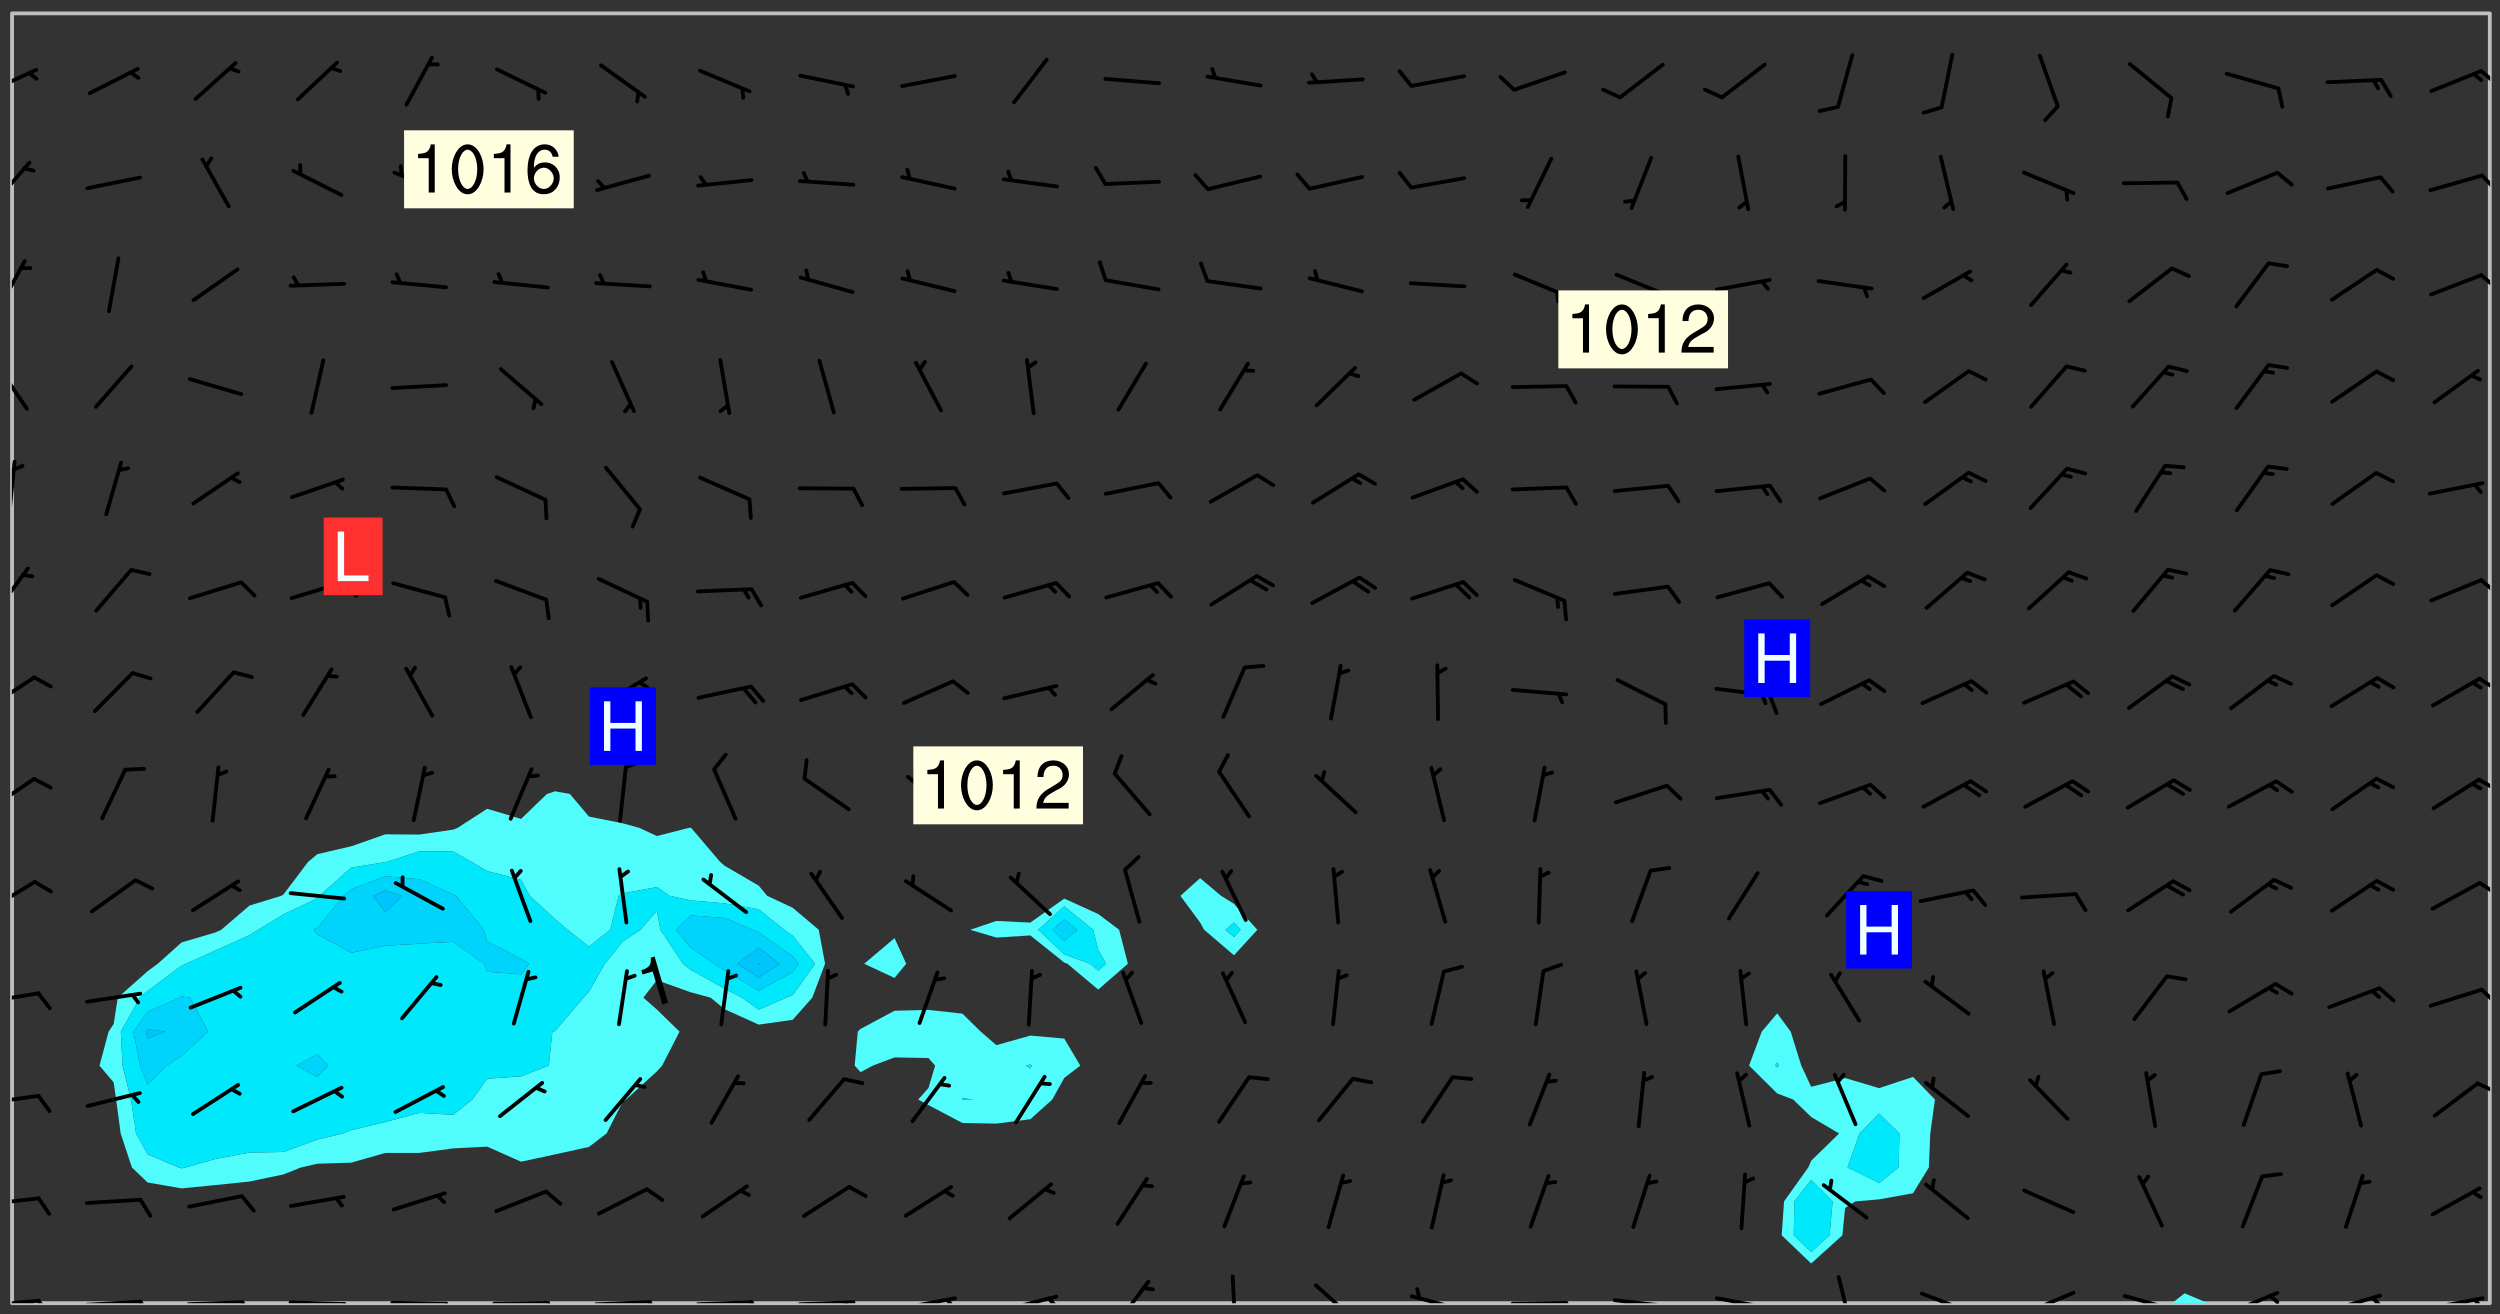 <svg xmlns="http://www.w3.org/2000/svg" role="img" xmlns:xlink="http://www.w3.org/1999/xlink" viewBox="142.45 309.95 326.84 171.84"><rect x="142.45" y="309.95" width="326.84" height="171.84" fill="#333333" stroke="none"/><defs><clipPath id="a"><path d="M144 311.672h1v168.656h-1zm0 0"/></clipPath><clipPath id="b"><path d="M144 311.672h324v168.656H144zm0 0"/></clipPath><clipPath id="c"><path d="M426 479h6v1.328h-6zm0 0"/></clipPath><clipPath id="d"><path d="M467 311.672h1v168.656h-1zm0 0"/></clipPath><clipPath id="e"><path d="M144 479h4v1.328h-4zm0 0"/></clipPath><clipPath id="f"><path d="M147 479h3v1.328h-3zm0 0"/></clipPath><clipPath id="g"><path d="M153 479h9v1.328h-9zm0 0"/></clipPath><clipPath id="h"><path d="M160 479h3v1.328h-3zm0 0"/></clipPath><clipPath id="i"><path d="M166 479h9v1.328h-9zm0 0"/></clipPath><clipPath id="j"><path d="M173 479h3v1.328h-3zm0 0"/></clipPath><clipPath id="k"><path d="M180 479h8v1.328h-8zm0 0"/></clipPath><clipPath id="l"><path d="M187 480h2v.328h-2zm0 0"/></clipPath><clipPath id="m"><path d="M193 480h9v.328h-9zm0 0"/></clipPath><clipPath id="n"><path d="M200 480h3v.328h-3zm0 0"/></clipPath><clipPath id="o"><path d="M206 480h9v.328h-9zm0 0"/></clipPath><clipPath id="p"><path d="M213 480h3v.328h-3zm0 0"/></clipPath><clipPath id="q"><path d="M220 479h8v1.328h-8zm0 0"/></clipPath><clipPath id="r"><path d="M227 479h2v1.328h-2zm0 0"/></clipPath><clipPath id="s"><path d="M233 479h8v1.328h-8zm0 0"/></clipPath><clipPath id="t"><path d="M240 479h3v1.328h-3zm0 0"/></clipPath><clipPath id="u"><path d="M246 479h9v1.328h-9zm0 0"/></clipPath><clipPath id="v"><path d="M252 479h2v1.328h-2zm0 0"/></clipPath><clipPath id="w"><path d="M260 479h8v1.328h-8zm0 0"/></clipPath><clipPath id="x"><path d="M266 479h2v1.328h-2zm0 0"/></clipPath><clipPath id="y"><path d="M273 479h8v1.328h-8zm0 0"/></clipPath><clipPath id="z"><path d="M279 479h2v1.328h-2zm0 0"/></clipPath><clipPath id="A"><path d="M288 477h5v3.328h-5zm0 0"/></clipPath><clipPath id="B"><path d="M303 476h2v4.328h-2zm0 0"/></clipPath><clipPath id="C"><path d="M314 477h6v3.328h-6zm0 0"/></clipPath><clipPath id="D"><path d="M326 479h9v1.328h-9zm0 0"/></clipPath><clipPath id="E"><path d="M339 480h9v.328h-9zm0 0"/></clipPath><clipPath id="F"><path d="M353 479h8v1.328h-8zm0 0"/></clipPath><clipPath id="G"><path d="M366 479h9v1.328h-9zm0 0"/></clipPath><clipPath id="H"><path d="M382 476h3v4.328h-3zm0 0"/></clipPath><clipPath id="I"><path d="M393 478h8v2.328h-8zm0 0"/></clipPath><clipPath id="J"><path d="M406 478h8v2.328h-8zm0 0"/></clipPath><clipPath id="K"><path d="M419 479h9v1.328h-9zm0 0"/></clipPath><clipPath id="L"><path d="M433 478h8v2.328h-8zm0 0"/></clipPath><clipPath id="M"><path d="M438 479h3v1.328h-3zm0 0"/></clipPath><clipPath id="N"><path d="M446 479h8v1.328h-8zm0 0"/></clipPath><clipPath id="O"><path d="M452 479h2v1.328h-2zm0 0"/></clipPath><clipPath id="P"><path d="M459 479h9v1.328h-9zm0 0"/></clipPath><clipPath id="Q"><path d="M465 479h3v1.328h-3zm0 0"/></clipPath><clipPath id="R"><path d="M144 466h4v2h-4zm0 0"/></clipPath><clipPath id="S"><path d="M144 452h4v3h-4zm0 0"/></clipPath><clipPath id="T"><path d="M466 451h2v2h-2zm0 0"/></clipPath><clipPath id="U"><path d="M144 439h4v3h-4zm0 0"/></clipPath><clipPath id="V"><path d="M466 439h2v3h-2zm0 0"/></clipPath><clipPath id="W"><path d="M144 424h4v6h-4zm0 0"/></clipPath><clipPath id="X"><path d="M466 425h2v2h-2zm0 0"/></clipPath><clipPath id="Y"><path d="M144 411h4v5h-4zm0 0"/></clipPath><clipPath id="Z"><path d="M466 411h2v3h-2zm0 0"/></clipPath><clipPath id="aa"><path d="M144 398h4v5h-4zm0 0"/></clipPath><clipPath id="ab"><path d="M466 398h2v3h-2zm0 0"/></clipPath><clipPath id="ac"><path d="M144 384h3v7h-3zm0 0"/></clipPath><clipPath id="ad"><path d="M466 385h2v3h-2zm0 0"/></clipPath><clipPath id="ae"><path d="M144 370h1v8h-1zm0 0"/></clipPath><clipPath id="af"><path d="M144 357h3v7h-3zm0 0"/></clipPath><clipPath id="ag"><path d="M144 343h2v8h-2zm0 0"/></clipPath><clipPath id="ah"><path d="M466 345h2v3h-2zm0 0"/></clipPath><clipPath id="ai"><path d="M144 330h3v7h-3zm0 0"/></clipPath><clipPath id="aj"><path d="M466 332h2v3h-2zm0 0"/></clipPath><clipPath id="ak"><path d="M144 318h4v5h-4zm0 0"/></clipPath><clipPath id="al"><path d="M466 318h2v4h-2zm0 0"/></clipPath><g id="am" clip-path="url(#clip1)"><path fill="#fff" fill-opacity="0" fill-rule="evenodd" d="M0 0h1000v1000H0zm0 0"/><path fill="#d3d3d3" fill-opacity="0" fill-rule="evenodd" d="M162.152 355.867l-.234.293.059.234.117.172.176.234.293.348.113.059.117-.172.059-.234.176-.176.465-.176h.699l.234.293.289.816.059.176.176.23.352.234.699.699.172.176.234.348.234.41.289.582.41.465.23.234.234.176.117.23.176.293.172 1.164v.234l.059.289.059.117.117.117.348.41.117.172.176.176.176.234.117.172.172.352.059.234.234.406.234-.059-.176.176-.059.93h-.582l-.234-.113-.348.113-.117.117-.059.293-.059.176-.117.172-.465.293-.059.234-.059.113v.645l.059.172v.41l.059.059v.406l.059.406.117.176.059.059.23.641-.059.293v.699l-.059.582v.234l-.059.23-.055.352v1.922l.055.117h.426l-.367.117-.023.352.891 1.168 1.742.539 1.34.359v.539l.09.809.535.715 1.52.27.891-.086.09 1.164.535.18 1.16-.18 2.055-.984 1.16-.363 1.879-.176 1.695-.18-.18.719-1.516.086-1.25.09-.805.27-1.074.809.27.719.535.898-.18.625-.266.809.266 1.078.625.898.805.18 1.25-.18-.266.723.098.504.055.293v.172l.059.293v.406l.176.117.352.117h.406l.293-.176.113-.117.059-.117.117-.23.059-.176.352-.465.23-.176.176-.059.176.059.059.176.117.988.055.469.059.172.117.234.176.059.816.059h.289l.117.234.059.406.059.352v1.105l.117.293.117.348.289.699.176.352.582.754.352.176.172.059.469.234.641.465.348.234.293.176.293.055.23.062.816.348.293.176.113.172.352.352.117.176.523.641v.289l.059.352v.348l.059.352.059.289.117.059.172.059h.176l.582.234.176.117.176.289.176.234.113.234.293.23.117.117v.41l.059.055.289.234.234.117.059.117.117.172.059.117.23.234.059.176.234.059.117.059-.117.113-.059.117v.117l-.117.293-.117.289v.582l.176.117.117.059.059.117.117.117.113.059.176.348.059.352.059.406v.176l-.059.176-.117.699v.172l.117.176.293.293h.406l.176.117.117.172.117.293v.234h-.527l-.23-.234h-.234l-.176.059-.059.699.059.348.117.176.176.41.117.23.289.469.176.055h.523l.234.059.758.641.059.293v.234l.059.059.23.348v.352l-.117.172v.293l.293.289.293.176.172.059.293.176.293.117.582.406.289.234.293.176.219.16.016.012.23.176.641.523.176.234.117.176.176.176.113.172v.641l.117.176.469.117.582.117.234.059.23.113.293.117.113.059.586.352.289.172.176.062.176.055.176.059.699.352.289.176.234.055.289.176.234.117.641.406.293.117.172.059.234.059.41.059.23.059.234.117.059.172-.41.176.469.059.059.293.113.234.176.055.234.059.176.059.406.117.641.234.117.172.059.234v.176l-.059.117-.059.406.234.234.117.059.348.117.641.23.176.117.289.117.176.176.234.465.582 1.105.176.176.348.176.176.117.352.117 1.047.523.234.059.465.113.293.059.465.176.758.582.234.234.348.465.176.176.289.234.816.699.293.176.289.289.293.176.293.289.695.641.176.176.293.234.289.234.469.289.641.582.348.234.234.293.348.348.352.465.934.992.348.406.117.176.234.059.113.117.645.176.23.113.234.059.293.176.23.117.934.699.406.406.234.176.406.176.234.117.816.348.348.234.234.117.293.289.23.117.758.352.352.172.23.059.293.117.234.059.871.176h.816l.469.23.172.059.875.699.465.117.293.059.176.059.23.059.469.059.348.059.352.059.406.059h.293l.172.059v.23l.176.176h.293l.348.059.352.059.699.117h.641l.465-.234.293-.176.172-.117.41-.172.289-.176.934-.465.469-.293.523-.293.465-.172.465-.176 1.051-.465.289-.117.41-.117.289-.117.527-.176 1.516-.699.582-.348.289-.059.293-.059.348-.117.875-.23.352-.117h.113l.234-.059.875-.234.234-.059h.812l.352-.059.816-.117.172-.059.352-.055.293-.059.23-.059.816-.176.176-.059h.348l.234-.059.465-.117.758-.172.234-.059h.348l.41-.117.289-.059 1.285-.059h.289l.41-.059.23-.059h.176l.875-.117h.406l.41-.117h.348l.352-.113.871-.059h1.75l1.047.289.41.117.289.117.352.117.289.117 1.051.172.289.059h.293l.293.059.172.059.41.059.172.059.117.059h.117l.117.059.352.059h.113l.41.066 1.922.395 1.926.395 1.52.449 1.695.719 2.145.805 1.605-.719 1.43-.805 1.16-1.078 1.25-.449 3.035-.719 1.875-.359 2.145-1.348 2.234-1.254 2.5-1.258 1.695-.449 1.785-.18 1.16-.27.625.539 1.34-.27.715-.988.984-1.344.445-.18.805-.359 1.875-.539 1.785-.449 1.25-.27 1.16-.09 1.699-.09 1.961-.27 1.25-.09h.539l.625-.09h.891l2.145-.18 2.41-.18 2.59-.09 1.695.18 1.609.09 1.43.359 1.16.719 1.875.988 1.16 1.527.266.715.629.09.355.898.535.539.535 1.527 1.074.359h.535l-.805.535.09 1.707.715 2.695.891.805.895.988.715 1.258 1.785.539 1.52-.18.355 1.344 1.609-.805.98-.539.27.27.316-.215.219-.145.801.449.449-.359h.355l.535-.27.539-.719.535-.27.625-.988 1.16.449.84.371 1.395.617 1.695-.18h1.605l1.785.09.18-1.707.535-1.344.805.27.492.848.402.406-.09.539v.359l.715.449.711-.27h1.43l.359.988.445 1.258.715 1.344 1.25.629 1.695.629.715-.18.18-.539.98-.09.449.359.086 1.258-.266.629-.535.18v.539l.715.984.266.539.984.988.801 1.078-.266.359-.09.898-.625 2.332-.355 2.066-.09 1.793-.18.719-.09.539v1.438l-.98 1.883-.359 1.707-.535.898-.805 1.168-.266.539 2.055 1.254.086.359-.355.539-.09-.18v.809l.09 1.438-.445.715-1.074.094-.266.715.535.898.805.719 1.16.809 1.34.27.445.359-.355.449-1.789-.09-1.25-.449-.715-.719-.625-.09-.176 3.59-.188 1.309h89.359V311.703h-55.27v49.082l.762.125 3.289.543 2.023 2.836v2.754l2.352.332 2.348.332h4.051l-1.379 4.16-2.023.707-2.023.703-.543.344-2.594 1.617-.188.117-2.023-2.078-.73-2.742-2.672-2.078-1.375-3.5-.066-.082-1.957-2.672 2.75-1.418v-49.082H294.422v91.414l.117.031.133.012.074.074.105.047.09.059.086.059.09.059.297.297.059.09.031.117.027.117.016.137-.031.117-.059.09-.059.086-.043.105-.047.102-.027.121v.145l.176.27.148.148.074.086.074.074.043.105.062.09.059.086.043.105.059.09.047.102.043.105.059.086.117.18.074.074.062.086.059.09.043.105.059.09.059.086.062.09.059.09.043.102.117.18.074.074.059.086.074.074.09.059.105.047h.148l.133-.016.133.016.102-.047.074-.074.047-.102-.016-.133v-.148l-.047-.105-.027-.117-.047-.102-.027-.121-.043-.102-.062-.09-.043-.102-.043-.105-.031-.117-.016-.133-.012-.137.086-.059.059-.086.121-.031.043.105.016.133v.117l.059.102.059.09.09.059.148.148.059.09.043.105-.012.102.086.059.105.047.086.059.09.059.074.074-.117.027-.105.047-.086.059-.074.074-.059.09-.062.086-.027.121-.047.102-.043.105-.031.117-.012.133-.016.133v.148l.027.117.047.105.043.102.059.09.074.074.09.059.074.074.09.059.059.09.043.105.047.102.117.031.133.016h.148l.117-.031.105.043.043.105.047.102.027.121L299.5 410l.027.117.031.121.027.117.105.043.102.047.133-.016.148.148.062.086.074.074.07.074.09.062.105.043.102.043.117.031.137.016.117-.031.074-.074.027-.117-.012-.133-.031-.121-.027-.117.043-.105h.117l.09.062.117.027h.148l.133.016h.148l.133.016.133-.016h.148l.133-.016.133-.012.137.012.117-.027.133-.016.191-.059-.059.176-.016.133-.027.121-.016.133-.059.086-.133.016-.105.047-.105.043-.117.031-.117.027-.266.031h-.148l-.133.016-.074.074.059.086.148.148.117.18.074.07.09.062.09.059.086.059.09.059.102.043.105.062.105.043.086.059.105.047.102.043.18.117.059.09-.043.102-.047.105.016.133.223.223.059.09.043.102.031.121.043.102.016.133.031.117.012.137.031.117.148.148.102.043.105.043.117.031.133.016.137.016h.117l.117-.031.09-.059.043-.105.047-.102.043-.105.031-.117.012-.133v-.148l-.012-.133-.016-.133-.031-.117-.043-.105-.047-.105-.043-.102-.043-.105-.016-.133.016-.133.027-.117.031-.117.027-.121.047-.102.09-.059.086-.062.074-.074.09-.059.223-.223.059-.086.074-.074.117-.18.059-.086v-.148l-.074-.074-.102-.047-.105-.043-.102-.043-.059-.09-.047-.105-.027-.117.09-.059.117-.031.102-.043.18-.117.148-.148.012-.133-.012-.105-.09-.059-.133.016h-.148l-.133.016-.133-.016-.121-.031-.086-.059-.074-.074-.059-.09-.062-.086-.117-.18-.059-.086.031-.121.086-.059.121-.031.059-.086v-.121l-.031-.117-.059-.09-.059-.086-.047-.105-.027-.117-.016-.133.059-.09.074-.074.09-.059.117-.18.074-.074.059-.086.148-.148.121-.031.133-.016.133.016.074.074.043.105.016.133-.031.117-.117.031-.133.012-.148.148-.043.105-.047.102-.027.121-.031.117v.148l.031.117.043.105.059.09.074.07.074.074.117.031.121.027.117-.027.133-.016h.117l.09.059.074.074.047.105.059.086.102.047.133.016.105.043.086.059-.012.105-.074.074-.18.117-.059.09-.09.059-.07.074-.074.074-.062.09-.027.117-.016.133.016.133-.016.133v.148l.016.133.027.117.031.121.074.074.09.059.086.059.09.059.117.031v.086l-.102.047-.09.059-.266.031-.117.027h-.148l-.105.043-.102.047-.059.09-.062.234-.012.133-.031.121-.016.133v.293l-.012.133.012.137.016.133.133.016.133.012.121.031.086.059.074.074.047.105.043.102.016.133v.445l-.016.133v.445l.031.266.027.117.016.133.031.117.086.211.031.266v.148l-.031.117-.027.117-.031.121-.027.117-.031.117-.031.121-.012.133-.016.133.09.059.117-.031.102.016.047.105-.031.266v.441l-.043.105-.047.105-.043.102-.043.105-.059.086-.031.121-.043.117-.031.117-.016.133.016.133.059.09.105.047.086.059.059.086-.012.137-.031.117-.043.102v.445l-.016.133v.148l-.031.117-.043.105-.027.117-.047.105-.043.102-.031.121-.027.117-.031.133-.031.117-.027.117-.043.105-.031.117-.031.121-.012.133-.016.133v.297l.027.117v.148l.047.398.027.117.059.09.121.031h.148l.133-.016.059.09v.117l-.059.09-.09.059-.102.043-.105.047-.09.059-.086.059-.137.016-.117-.031-.133-.016-.102.047-.062.086-.012.137-.016.133-.031.117-.027.117-.016.133-.031.121v.297l.016.133.031.117v.148l.012.133v.148l-.027.117-.047.102-.027.121-.031.117-.059.09-.074.074-.102.043-.105.047-.117.027-.121.031-.102-.047.059-.086.105-.047.027-.117.031-.117.027-.121.031-.117v-.148l.016-.133-.031-.117-.043-.105-.105.016-.074.074-.102.043-.09.062-.074.074-.043.102-.016.133-.031.117L304.25 426l-.031.117-.027.117-.031.121-.027.117-.031.117-.043.105-.09.059h-.09l-.117-.031-.031-.086.016-.137-.031-.117v-.148l-.012-.133v-.148l-.062-.234-.027-.121-.043-.102-.047-.105-.059-.086-.059-.09-.043-.105-.062-.086-.148-.148-.07-.074-.105-.047-.105-.043-.102-.043-.297-.297-.09-.074-.086-.059-.105-.043-.09-.062-.086-.059-.105-.043-.09-.059-.086-.062-.074-.07-.105-.047-.086-.059-.105-.043-.09-.062-.102-.043-.105-.043-.086-.059-.105-.047-.105-.043-.102-.047-.09-.059-.102-.043-.105-.043-.09-.062-.117-.027-.133-.016-.133.016H299.75l-.133.016-.117-.031-.09-.059-.074-.074-.09-.059-.102-.047h-.148l-.121-.027-.102-.043-.074-.074-.117-.18-.09-.059-.102-.043-.09-.062-.105-.043-.09-.059-.086-.059-.105-.047-.059-.086-.059-.09-.043-.105-.047-.102-.074-.074-.086-.059-.074-.074-.09-.059-.223-.223-.043-.105-.031-.266.105-.043h.145l.105.043.074.074.09.059.086.059.105.047.09.059.148.148.07.074.148.148.062.086.074.074.086.059.074.074.09.062.09.059.086.059.27.176.102.047.105.043.102.043.047-.074.059-.086.074-.074.07-.074.105.043.074.074.059.09.043.102.047.105.043.105.121.027.117-.027.074-.09.043-.105.059-.09.074-.074.105-.043.117-.027.133.012.09.059.148.148.059.09.043.105.047.102.043.105.043.102.105.047.105.043.133.016.086-.059.059-.09.074-.074.105-.043.117.027.105.047.102.043.105.043.102.047.18.117v.117l-.016.133.016.133.016.137.059.086.102.047.121.027.117.031h.148l.117-.031.059-.09.18-.117.059-.09.074-.074.059-.086.117-.18.18-.117.117.031.09.059.043.074-.016.133v.117l.09.059h.148l.133-.016.133-.012.266-.031.105-.043.117-.031.121-.027.074-.074.07-.074.062-.09-.016-.105-.047-.102-.102-.043-.105-.016-.117.027-.266.031h-.148l-.074-.074-.09-.059-.117-.031-.117-.027-.133-.016h-.148l-.133.016h-.297l-.105-.047-.148-.148-.043-.102-.059-.09.223-.223.086-.059.105-.043.117-.031.133-.016.133.016.137.016.102.043.133-.012.09-.062.102-.043.062-.09-.047-.102-.09-.059-.117-.031-.102-.043-.059-.09-.062-.09v-.117l.016-.133.105-.047.074-.07v-.121l-.09-.059-.031-.117.09-.059.074-.074.043-.105.059-.09.047-.102.016-.133v-.148l-.047-.105-.043-.102-.09-.059-.133-.016-.102-.043-.137-.016-.117-.031h-.445l-.133-.016-.133-.012-.133-.016-.117-.031h-.148l-.133-.016-.133-.012-.266-.031-.121-.043-.086-.059-.074-.074v-.148l.012-.133.105-.047.102-.043.133-.016h.152l.133-.016h.293l.121.031.102.043.09.059.234.062.121-.047.09-.059.102-.043.133-.016.105.043.102.047.133.012.121-.027h.145l.121-.031.117-.027.105-.047.074-.074.086-.059.148-.148.059-.086.047-.105.027-.117.016-.105-.102-.043-.09-.059-.117-.031-.105-.043-.09-.062-.074-.086-.074-.074-.102-.043-.105-.047-.102-.043-.059-.09-.047-.102-.086-.211-.062-.086-.059-.09-.074-.074-.086-.059h-.27l-.117.031-.09.059-.102.043-.133.016-.105-.016-.027-.117-.062-.09-.117-.031-.102-.043-.148-.148-.031-.117-.016-.105.074-.074.18-.117.117-.027.117-.031.137.016.102.043.105.043.102.047.105.043.117.031.133.016.117.027.133.016.105-.016.09-.059-.074-.074-.105-.043-.074-.074-.074-.09-.148-.148-.086-.059-.09-.059-.074-.074-.09-.059-.102-.047-.121-.027-.102-.047-.105-.043-.117-.031-.102-.043-.121-.031h-.148l-.117.031-.105.043-.086.062-.18.117-.086.059-.09.059-.105.047-.086.059-.105.043-.102.043-.105.047-.074.074-.059.09-.059.086-.047.105-.059.086-.074.074-.133-.012-.117-.031h-.117l-.074.074-.09.059-.074.074-.09.059-.086.059-.105.047-.102.043-.137.016-.102-.043-.148-.148-.105-.047h-.086l-.105.047-.102.043-.121.031-.117-.031-.074-.074v-.117l.031-.121.074-.07.059-.09.074-.074.117-.031.105-.043h.293l.133-.016.137-.016.102-.043.09-.059.102-.047.09-.059.133-.012.09.059.133.012.09-.059.086-.059.105-.043.09-.059.086-.062.09-.059.148-.148.059-.086.059-.09.105-.043.133-.016.117.027.121.031.059-.059.059-.09.031-.266.027-.117.105.012.133.016.102-.043.09-.059.059-.09.074-.074.059-.09.047-.102.012-.133-.012-.133-.047-.105-.148-.148-.059-.09-.059-.086-.043-.105v-.445l.016-.133v-.148l.012-.133-.059-.059-.09.059-.102-.043-.18-.117-.086-.059-.062-.09-.059-.09-.074-.074-.086-.059-.121.031-.102.012-.105.047-.086.059-.105.043-.148.148-.09.059-.086.059-.09.062-.105.043-.133.016v-.121l.105-.043.117-.031.074-.07.043-.105v-.148l-.027-.117-.148-.148-.133-.016h-.148l-.117.031-.105.043-.102.043-.09.062-.117.027-.074-.074.012-.133-.043-.102-.043-.105-.09-.059-.117.027-.121.031-.117.031-.102.043-.121.031-.102.043-.105.043-.09.059-.102.016v-.117l.016-.133-.059-.09-.074.043-.148.148-.059.09-.074.074-.047.105-.043.102-.074.074-.059.09-.074.074-.059.086-.074.074-.09.062-.074.07-.074.074-.102.016-.133.016-.105-.043v-.121l.148-.148.043-.102.059-.09.047-.102.043-.105.059-.09.031-.117.043-.102.031-.121.027-.117.047-.105.043-.102.043-.105.074-.07.09-.062.09-.059.102-.043h.297l.266-.031.105-.043-.074-.074-.117-.031-.105-.043-.09-.059-.102-.047-.09-.059-.102-.043-.105-.043-.09-.062-.086-.059-.105-.043-.102-.043-.121-.031-.117-.031-.102-.043L297.5 410.25l-.102-.043-.09-.059-.043-.105-.016-.133.102-.043.133-.016.137.016.133-.016.102-.043.059-.09.016-.105-.09-.059-.074-.074-.102-.043-.09-.059-.148-.148-.043-.105-.016-.133v-.293l-.059-.09-.09-.059-.074-.074-.043-.105-.031-.117-.059-.09-.074-.074-.117-.027-.074-.074-.09-.059-.09-.062-.086-.059-.074-.074-.059-.086-.047-.105-.086-.059-.148-.148-.195-.059-.133.016-.102.043-.074.074-.047.102-.043.105-.059.09-.059.086-.297.297-.09.059h-.086l-.062-.086-.043-.105.031-.117.059-.09.027-.117-.012-.133-.09-.062-.105.047-.117.027-.117.031-.27.176-.102.047-.117.027-.105.047-.09.059-.102.043-.059-.086-.047-.105.016-.133.047-.105.07-.074.074-.07.059-.09v-.148l-.043-.105h-.238l-.102.047-.031.117-.027.117-.031.121-.074.043-.133.016-.074-.047-.043-.102-.043-.105-.047-.102-.043-.105-.121.031-.102.043-.133.016-.117.031-.105.043-.09.059-.102.047-.121.027-.133.016-.102-.043-.059-.09-.047-.105-.043-.102-.043-.105v-.117l.059-.09.086-.059.18-.117.102-.047.105-.043.105-.059.102-.043.09-.062.102-.043.105-.059.102-.047.09-.059.105-.043.102-.043.09-.062.102-.043.137-.016.117.031.102.043.121.031.102.043.105.047.102.043.105.043.102.047.105.043.102.043.105.047.086.059.105.043.117.031.105.043.102.047.09.059.105.043.102.043.105.047.117.027.102.047.121.027h.148l.086-.059.016-.102.059-.09-.027-.117-.074-.074-.117-.18-.074-.074-.09-.074-.18-.117-.086-.059-.105-.043-.102-.047-.27-.176-.059-.09-.074-.074-.059-.09-.043-.102-.031-.117-.016-.137v-.562l-.012-.133-.016-.133-.031-.117-.016-.133-.012-.133-.031-.121-.223-.223-.059-.086-.016-.105.031-.117.133-.016v-91.414H172.992v1.453l-.059.234-.352 1.051-.172.523-.117.348-.176.41-.117.172-.234.293-.23.059h-.352l-.117.059-.23.406v.293l.117.176.23.23.117.234.641.758.293.465.176.234.23.352.234.348.641.816.176.465.172.41.117.695.176.469.117 1.398.059.465v.875l.117 1.047v4.781l-.059.465-.352 1.281-.176.523-.113.41-.352.93L172.934 336l-.234.582-.117.176-.172.348-.176.406-.352.816-.059.293-.113.293-.117.289-.059.176-.117.875-.059.406-.059.117-.059.176-.059.172-.23.527-.117.172v.234l-.117.234-.059.172-.176.586v.289l-.059.176v.293l-.059.113-.059.527v.172l-.055.234v2.621l-.176.816-.117.176-.176.234-.117.172-.113.234-.586.934-.23.289-.293.465-.176.234-.289.352-.352.699-.113.23-.176.41-.176.23-.406.527-.816.699-.293.172-.289.234-.176.117-.176.176-.523.406-.527.176-.172.176-.234.055-.641.176h-.758m12.211 31.023l-1.074.449.359.895 1.25-.715.445-.539-.98-.09"/><path fill="#d3d3d3" fill-opacity="0" fill-rule="evenodd" d="M201.508 416.598h-.895l.449.629.98.359.805-.09.445-.988-.176.09-.715-.355-.895.355m154.621 59.07l-.059-.523v-.293l.113-.293.059-.23.469-.469h.113l.117-.113.117-.059h.176l.234-.059h.348l.234.059.117.059.23.172.059.176.117.582v.293l-.117.176-.172.289-.176.176-.527.523-.23.234-.117.059h-.176l-.117-.059-.406-.293-.176-.117-.117-.059-.059-.113-.055-.117m6.641-10.957l-.059-.172v-1.109l.059-.172.176-.059.172-.059h.176l.234-.059.117.059.059.699-.059.172-.117.176-.117.059-.234.523-.113.059h-.234l-.059-.117m9.613-14.391l-.117-.176v-.699l.293-.875.117-.172.176-.352.113-.23.117-.293.352-.758.117-.23.172-.234h.176l.117-.059h.641l.117.059.234.234.172.113.352.293.117.117.113.176v.113l.117.059.117.117v.699l-.059.176v.23l-.059.176-.348 1.051-.117.23-.117.234-.117.059-.23.234-.641.289h-.875l-.41-.117-.641-.465"/><path fill="none" stroke="#bebebe" stroke-linecap="round" stroke-linejoin="round" stroke-miterlimit="10" stroke-width=".5" d="M467.957 311.695H144.027v168.625h323.93v-168.625"/><g clip-path="url(#a)"><path fill="#fff" fill-opacity="0" fill-rule="evenodd" d="M144 475.891v4.438h.004H144V311.672h.004H144v164.219"/></g><g clip-path="url(#b)"><path fill="#fff" fill-opacity="0" fill-rule="evenodd" d="M144.004 480.328V311.672h71.012v101.73l-1.066.352-3.375 3.262-4.438-1.328-3.875 2.504-.562.223-4.438.645-4.441-.031-4.438 1.559-4.438 1.031-1.219 1.012-3.219 4.27-.301.172-4.141 1.27-3.695 3.168-.742.34-4.438 1.312-3.117 2.785-1.32.973-3.906 3.465-.531 3.43-.668 1.008-1.191 4.441 1.859 2.207.32 2.23.594 4.438 1.465 4.438 2.059 1.973 4.438.766 4.438-.434 4.438-.457 4.441-.934 2.309-.914 2.129-.48 4.438-.145 4.438-1.266 4.441-.004 4.438-.594 4.438-.23 4.438 1.973 4.441-.957 4.438-.977 2.297-1.758 2.141-4.195.41-.242 4.027-3.68.688-.758 2.277-4.441-2.965-2.887-1.77-1.551 1.77-2.285 4.438 1.582 2.59.703 1.852 1.523 4.438 2 4.438-.629 2.562-2.895 1.672-4.438-.824-4.438-3.41-2.875-3.328-1.562-1.109-1.328-4.438-2.59-.621-.523-3.773-4.438-.047-.023-.297.023-4.141 1.062-2.27-1.062-2.168-.594-4.438-.891-2.496-2.953-1.941-.352V311.672h44.383v120.922l-3.969 3.352 3.969 1.855 1.527-1.855-1.527-3.352V311.672h4.438v130.309l-4.438.109-4.441 2.375-.363.355-.41 4.441.773.855 1.602-.855 2.84-1.07 4.438.078.867.992-.867 2.93-1.348 1.508 1.348.727 4.438 2.34 4.438.078 4.441-.574 2.863-2.57 1.574-2.836 2.094-1.602-2.094-3.535-4.438-.391-4.441 1.25-2.043-1.766-2.395-2.352-4.438-.488v-130.309h17.754v115.754l-4.438 3.141-4.441-.215-3.43 1.156 3.43 1.016 4.441-.277 4.438 3.551.406.148 4.031 3.379 3.879-3.379-1.145-4.438-2.734-2.059-4.438-2.023v-115.754h17.754V424.754l-2.57 2.316 2.57 3.48.535.957 3.902 3.336 3.047-3.336-3.047-3.391-1.691-1.047-2.746-2.316V311.672h75.449V442.43l-2.02 2.391-1.66 4.441 3.68 3.641 2.094.797 2.348 2.281 3.648 2.156-3.648 3.562-.379.875-3.168 4.441-.309 4.438 3.855 3.68 4.074-3.68.363-3.578 1.332-.859 3.105-.266 4.438-.797 2.074-3.379.184-4.438.613-4.438-2.871-2.961-4.438 1.473-4.438-1.324-4.438 1.148-1.293-2.773-1.383-4.441-1.766-2.391V311.672h93.203v168.656h-36.867l-3.074-1.297-1.656 1.297H144.004"/></g><path fill="#50fcfc" fill-rule="evenodd" d="M157.316 451.469l-1.859-2.207 1.191-4.441.668-1.008.531-3.43 3.906-3.465 1.32-.973 3.117-2.785 4.438-1.312.742-.34 3.695-3.168 4.141-1.27.301-.172 3.219-4.27 1.219-1.012 4.438-1.031 4.438-1.559 4.441.031v2.195L193 422.629l-.18.031-4.438.715-4.188 3.695-.25.305-4.438 2.117-3.309 2.016-1.133.699-4.438 2-3.863 1.738-.574.262-4.438 3.293-.996.883-2.512 4.438.223 4.441 1.109 4.438.668 4.438 1.508 2.719 4.043 1.719.395.121.57-.121 3.867-1.113 4.438-.828 4.441-.078 4.438-1.625 3.289-.793 1.148-.449 4.438-1.047 4.441-1.195 4.438.246 2.504-1.992 1.934-2.723 4.438-.316 3.625-1.398.469-4.441.348-.074 3.711-4.363.727-.785 2.062-3.652 2.375-2.941 2.277-1.496 2.16-2.484.473 2.484 2.934 4.438 1.031.797 4.441 2.465 2.266 1.176 2.172 1.559 3.566-1.559.871-.348 2.934-4.09-2.934-3.684-1.109-.754-3.328-2.691-4.438-.766-4.441-.391L230 427.07l-1.672-1.145-4.438.816-.562.328-1.102 4.438-2.773 2.191-2.805-2.191-1.633-1.395-3.293-3.043-1.148-2.094-4.438-1.148-2.039-1.199-2.398-1.348-4.438-.027v-2.195l4.438-.645.562-.223 3.875-2.504 4.438 1.328 3.375-3.262 1.066-.352 1.941.352 2.496 2.953 4.438.891 2.168.594 2.27 1.062 4.141-1.062.297-.023.047.023 3.773 4.438.621.523 4.438 2.59 1.109 1.328 3.328 1.562 3.41 2.875.824 4.438-1.672 4.438-2.562 2.895-4.438.629-4.438-2-1.852-1.523-2.59-.703-4.438-1.582-1.77 2.285 1.77 1.551 2.965 2.887-2.277 4.441-.688.758-4.027 3.68-.41.242-2.141 4.195-2.297 1.758-4.438.977-4.441.957-4.438-1.973-4.438.23-4.438.594-4.441.004-4.438 1.266-4.438.145-2.129.48-2.309.914-4.441.934-4.438.457-4.438.434-4.438-.766-2.059-1.973-1.465-4.438-.594-4.438-.32-2.23"/><path fill="#00e8fc" fill-rule="evenodd" d="M158.469 449.262l-.223-4.441 2.512-4.438.996-.883 4.438-3.293v3.996l-.234.18-4.203 1.824-1.871 2.613.891 4.441.98 2.512 2.473-2.512 1.965-1.246 3.453-3.195-2.34-4.438-1.113-.18v-3.996l.574-.262 3.863-1.738 4.438-2 1.133-.699 3.309-2.016 4.438-2.117.25-.305 4.188-3.695 4.438-.715v1.852l-4.438 1.672-1.004.887-3.434 4.176-.52.262.52.605v15.656l-2.77 1.492 2.77 1.484 1.402-1.484-1.402-1.492v-15.656l4.438 2.398 4.438-.922 4.441-.266 4.438-.246 4 2.867.438 1.051 4.438.332 1.016-1.383-1.016-.637-4.438-2.273-.422-1.527-3.645-4.438-.371-.191-4.438-1.984-4.441-.383v-1.852L193 422.629l4.262-1.375 4.438.027 2.398 1.348 2.039 1.199 4.438 1.148 1.148 2.094 3.293 3.043 1.633 1.395 2.805 2.191 2.773-2.191 1.102-4.438.562-.328 4.438-.816L230 427.07l2.766.59v1.965l-1.938 1.883 1.938 2.367 3.062 2.07 1.379.895 4.438 2.637 4.438-2.457.77-1.074-.77-.969-4.438-3.137-.762-.332-3.676-1.539-4.441-.344v-1.965l4.441.391 4.438.766 3.328 2.691 1.109.754 2.934 3.684-2.934 4.09-.871.348-3.566 1.559-2.172-1.559-2.266-1.176-4.441-2.465-1.031-.797-2.934-4.438-.473-2.484-2.16 2.484-2.277 1.496-2.375 2.941-2.062 3.652-.727.785-3.711 4.363-.348.074-.469 4.441-3.625 1.398-4.438.316-1.934 2.723-2.504 1.992-4.438-.246-4.441 1.195-4.438 1.047-1.148.449-3.289.793-4.438 1.625-4.441.078-4.438.828-3.867 1.113-.57.121-.395-.121-4.043-1.719-1.508-2.719-.668-4.438-1.109-4.438"/><path fill="#00d4fc" fill-rule="evenodd" d="M160.773 449.262l-.891-4.441 1.871-2.613v2.289l-.234.324.234.879 2.281-.879-2.281-.324v-2.289l4.203-1.824.234-.18 1.113.18 2.34 4.438-3.453 3.195-1.965 1.246-2.473 2.512-.98-2.512"/><path fill="#00c4fc" fill-rule="evenodd" d="M161.754 445.699l-.234-.879.234-.324 2.281.324-2.281.879"/><path fill="#00d4fc" fill-rule="evenodd" d="M183.945 450.746l-2.77-1.484 2.77-1.492 1.402 1.492-1.402 1.484m0-18.633l-.52-.605.52-.262 3.434-4.176 1.004-.887 4.438-1.672v1.852l-1.586.707 1.586 2.184 2.168-2.184-2.168-.707v-1.852l4.441.383 4.438 1.984.371.191 3.645 4.438.422 1.527 4.438 2.273 1.016.637-1.016 1.383-4.438-.332-.438-1.051-4-2.867-4.438.246-4.441.266-4.438.922-4.438-2.398"/><path fill="#00c4fc" fill-rule="evenodd" d="M192.82 429.254l-1.586-2.184 1.586-.707 2.168.707-2.168 2.184"/><path fill="#00d4fc" fill-rule="evenodd" d="M232.766 433.875l-1.938-2.367 1.938-1.883 4.441.344 3.676 1.539.762.332v2.004l-2.785 2.102 2.785 1.809 2.746-1.809-2.746-2.102v-2.004l4.438 3.137.77.969-.77 1.074-4.438 2.457-4.438-2.637-1.379-.895-3.062-2.07"/><path fill="#00c4fc" fill-rule="evenodd" d="M241.645 437.754l-2.785-1.809 2.785-2.102v2.008l-.125.094.125.082.121-.082-.121-.094v-2.008l2.746 2.102-2.746 1.809"/><path fill="#00b8fc" fill-rule="evenodd" d="M241.645 436.027l-.125-.082.125-.094.121.094-.121.082"/><path fill="#50fcfc" fill-rule="evenodd" d="M254.957 450.117l-.773-.855.41-4.441.363-.355 4.441-2.375 4.438-.109 4.438.488v11.051l-.039.18.039.023 1.391-.023-1.391-.18v-11.051l2.395 2.352 2.043 1.766 4.441-1.25v3.777l-.586.148.586.387.203-.387-.203-.148v-3.777l4.438.391 2.094 3.535-2.094 1.602-1.574 2.836-2.863 2.57-4.441.574-4.438-.078-4.438-2.34-1.348-.727 1.348-1.508.867-2.93-.867-.992-4.438-.078-2.84 1.07-1.602.855m4.441-12.316l-3.969-1.855 3.969-3.352 1.527 3.352-1.527 1.855"/><path fill="#00e8fc" fill-rule="evenodd" d="M268.273 453.723l-.039-.023.039-.18 1.391.18-1.391.023"/><path fill="#50fcfc" fill-rule="evenodd" d="M272.711 432.523l-3.43-1.016 3.43-1.156 4.441.215 4.438-3.141v1.012l-3.41 3.07 3.41 3.227 3.359 1.211 1.078.902 1.035-.902-1.035-1.809-.66-2.629-3.777-3.07v-1.012l4.438 2.023 2.734 2.059 1.145 4.438-3.879 3.379-4.031-3.379-.406-.148-4.438-3.551-4.441.277"/><path fill="#00e8fc" fill-rule="evenodd" d="M277.152 449.648l-.586-.387.586-.148.203.148-.203.387m4.438-14.914l-3.41-3.227 3.41-3.07v1.688l-1.535 1.383 1.535 1.453 1.699-1.453-1.699-1.383v-1.688l3.777 3.07.66 2.629 1.035 1.809-1.035.902-1.078-.902-3.359-1.211"/><path fill="#00d4fc" fill-rule="evenodd" d="M281.59 432.961l-1.535-1.453 1.535-1.383 1.699 1.383-1.699 1.453"/><path fill="#50fcfc" fill-rule="evenodd" d="M299.344 430.551l-2.57-3.48 2.57-2.316 2.746 2.316 1.691 1.047v2.426l-1.113.965 1.113.949.867-.949-.867-.965v-2.426l3.047 3.391-3.047 3.336-3.902-3.336-.535-.957"/><path fill="#00e8fc" fill-rule="evenodd" d="M303.781 432.457l-1.113-.949 1.113-.965.867.965-.867.949"/><path fill="#50fcfc" fill-rule="evenodd" d="M374.793 452.902l-3.68-3.641 1.66-4.441 2.02-2.391v6.41l-.254.422.254.254.223-.254-.223-.422v-6.41l1.766 2.391 1.383 4.441 1.293 2.773 4.438-1.148 4.438 1.324v3.316l-2.559 2.609-1.57 4.438 4.129 2.031 2.57-2.031.09-4.438-2.66-2.609v-3.316l4.438-1.473 2.871 2.961-.613 4.438-.184 4.438-2.074 3.379-4.438.797-3.105.266-1.332.859-.363 3.578-4.074 3.68-3.855-3.68.309-4.438 3.168-4.441.379-.875v2.5l-2.195 2.816-.082 4.438 2.277 2.172 2.406-2.172.398-4.438-2.805-2.816v-2.5l3.648-3.562-3.648-2.156-2.348-2.281-2.094-.797"/><path fill="#00e8fc" fill-rule="evenodd" d="M374.793 449.516l-.254-.254.254-.422.223.422-.223.254m4.441 24.109l-2.277-2.172.082-4.438 2.195-2.816 2.805 2.816-.398 4.438-2.406 2.172m8.875-9.02l-4.129-2.031 1.57-4.438 2.559-2.609 2.66 2.609-.09 4.438-2.57 2.031"/><g clip-path="url(#c)"><path fill="#50fcfc" fill-rule="evenodd" d="M426.398 480.328l1.656-1.297 3.074 1.297h-4.73"/></g><g clip-path="url(#d)"><path fill="#fff" fill-opacity="0" fill-rule="evenodd" d="M467.996 480.328H468V311.672h-.004H468v168.656h-.004"/></g><path fill="#fff" fill-opacity="0" fill-rule="evenodd" d="M226.461 443.93l5.605-1.641-2.793-9.559-5.609 1.637 2.797 9.562"/><path fill-rule="evenodd" d="M227.539 435.145l.488-.141 1.766 6.039-.754.223-1.262-4.309-1.332.387-.156-.531.52-.219.227-.125.195-.148.156-.191.109-.254.051-.32-.008-.41"/><g clip-path="url(#e)"><path fill="none" stroke="#000" stroke-linecap="round" stroke-linejoin="round" stroke-miterlimit="10" stroke-width=".5" d="M147.5 480l-7 .656"/></g><g clip-path="url(#f)"><path fill="none" stroke="#000" stroke-linecap="round" stroke-linejoin="round" stroke-miterlimit="10" stroke-width=".5" d="M147.5 480l1.348 2.051"/></g><g clip-path="url(#g)"><path fill="none" stroke="#000" stroke-linecap="round" stroke-linejoin="round" stroke-miterlimit="10" stroke-width=".5" d="M160.824 480.125l-7.016.406"/></g><g clip-path="url(#h)"><path fill="none" stroke="#000" stroke-linecap="round" stroke-linejoin="round" stroke-miterlimit="10" stroke-width=".5" d="M160.824 480.125l1.273 2.098"/></g><g clip-path="url(#i)"><path fill="none" stroke="#000" stroke-linecap="round" stroke-linejoin="round" stroke-miterlimit="10" stroke-width=".5" d="M174.141 480.203l-7.023.254"/></g><g clip-path="url(#j)"><path fill="none" stroke="#000" stroke-linecap="round" stroke-linejoin="round" stroke-miterlimit="10" stroke-width=".5" d="M174.141 480.203l1.23 2.121"/></g><g clip-path="url(#k)"><path fill="none" stroke="#000" stroke-linecap="round" stroke-linejoin="round" stroke-miterlimit="10" stroke-width=".5" d="M187.457 480.434l-7.023-.211"/></g><g clip-path="url(#l)"><path fill="none" stroke="#000" stroke-linecap="round" stroke-linejoin="round" stroke-miterlimit="10" stroke-width=".5" d="M187.457 480.434l1.086 2.199"/></g><g clip-path="url(#m)"><path fill="none" stroke="#000" stroke-linecap="round" stroke-linejoin="round" stroke-miterlimit="10" stroke-width=".5" d="M200.773 480.387l-7.027-.117"/></g><g clip-path="url(#n)"><path fill="none" stroke="#000" stroke-linecap="round" stroke-linejoin="round" stroke-miterlimit="10" stroke-width=".5" d="M200.773 480.387l1.117 2.184"/></g><g clip-path="url(#o)"><path fill="none" stroke="#000" stroke-linecap="round" stroke-linejoin="round" stroke-miterlimit="10" stroke-width=".5" d="M214.09 480.285l-7.027.086"/></g><g clip-path="url(#p)"><path fill="none" stroke="#000" stroke-linecap="round" stroke-linejoin="round" stroke-miterlimit="10" stroke-width=".5" d="M214.09 480.285l1.176 2.152"/></g><g clip-path="url(#q)"><path fill="none" stroke="#000" stroke-linecap="round" stroke-linejoin="round" stroke-miterlimit="10" stroke-width=".5" d="M227.402 480.188l-7.023.281"/></g><g clip-path="url(#r)"><path fill="none" stroke="#000" stroke-linecap="round" stroke-linejoin="round" stroke-miterlimit="10" stroke-width=".5" d="M227.402 480.188l1.238 2.117"/></g><g clip-path="url(#s)"><path fill="none" stroke="#000" stroke-linecap="round" stroke-linejoin="round" stroke-miterlimit="10" stroke-width=".5" d="M240.715 480.203l-7.02.25"/></g><g clip-path="url(#t)"><path fill="none" stroke="#000" stroke-linecap="round" stroke-linejoin="round" stroke-miterlimit="10" stroke-width=".5" d="M240.715 480.203l1.23 2.121"/></g><g clip-path="url(#u)"><path fill="none" stroke="#000" stroke-linecap="round" stroke-linejoin="round" stroke-miterlimit="10" stroke-width=".5" d="M254.031 480.199l-7.023.262"/></g><g clip-path="url(#v)"><path fill="none" stroke="#000" stroke-linecap="round" stroke-linejoin="round" stroke-miterlimit="10" stroke-width=".5" d="M253.012 480.238l.613 1.059"/></g><g clip-path="url(#w)"><path fill="none" stroke="#000" stroke-linecap="round" stroke-linejoin="round" stroke-miterlimit="10" stroke-width=".5" d="M267.289 479.68l-6.906 1.297"/></g><g clip-path="url(#x)"><path fill="none" stroke="#000" stroke-linecap="round" stroke-linejoin="round" stroke-miterlimit="10" stroke-width=".5" d="M266.285 479.871l.766.957"/></g><g clip-path="url(#y)"><path fill="none" stroke="#000" stroke-linecap="round" stroke-linejoin="round" stroke-miterlimit="10" stroke-width=".5" d="M280.555 479.465l-6.809 1.73"/></g><g clip-path="url(#z)"><path fill="none" stroke="#000" stroke-linecap="round" stroke-linejoin="round" stroke-miterlimit="10" stroke-width=".5" d="M279.566 479.715l.824.91"/></g><g clip-path="url(#A)"><path fill="none" stroke="#000" stroke-linecap="round" stroke-linejoin="round" stroke-miterlimit="10" stroke-width=".5" d="M292.574 477.52l-4.215 5.621"/></g><path fill="none" stroke="#000" stroke-linecap="round" stroke-linejoin="round" stroke-miterlimit="10" stroke-width=".5" d="M291.961 478.336l1.211.188"/><g clip-path="url(#B)"><path fill="none" stroke="#000" stroke-linecap="round" stroke-linejoin="round" stroke-miterlimit="10" stroke-width=".5" d="M303.609 476.82l.344 7.02"/></g><g clip-path="url(#C)"><path fill="none" stroke="#000" stroke-linecap="round" stroke-linejoin="round" stroke-miterlimit="10" stroke-width=".5" d="M314.48 477.984l5.23 4.691"/></g><g clip-path="url(#D)"><path fill="none" stroke="#000" stroke-linecap="round" stroke-linejoin="round" stroke-miterlimit="10" stroke-width=".5" d="M327.02 479.414l6.785 1.828"/></g><path fill="none" stroke="#000" stroke-linecap="round" stroke-linejoin="round" stroke-miterlimit="10" stroke-width=".5" d="M328.004 479.68l-.273-1.195"/><g clip-path="url(#E)"><path fill="none" stroke="#000" stroke-linecap="round" stroke-linejoin="round" stroke-miterlimit="10" stroke-width=".5" d="M340.211 480.375l7.027-.09"/></g><g clip-path="url(#F)"><path fill="none" stroke="#000" stroke-linecap="round" stroke-linejoin="round" stroke-miterlimit="10" stroke-width=".5" d="M353.551 479.93l6.98.801"/></g><g clip-path="url(#G)"><path fill="none" stroke="#000" stroke-linecap="round" stroke-linejoin="round" stroke-miterlimit="10" stroke-width=".5" d="M366.906 479.672l6.902 1.316"/></g><g clip-path="url(#H)"><path fill="none" stroke="#000" stroke-linecap="round" stroke-linejoin="round" stroke-miterlimit="10" stroke-width=".5" d="M382.836 476.914l1.668 6.828"/></g><g clip-path="url(#I)"><path fill="none" stroke="#000" stroke-linecap="round" stroke-linejoin="round" stroke-miterlimit="10" stroke-width=".5" d="M393.707 479.07l6.559 2.52"/></g><g clip-path="url(#J)"><path fill="none" stroke="#000" stroke-linecap="round" stroke-linejoin="round" stroke-miterlimit="10" stroke-width=".5" d="M407.066 481.703l6.469-2.75"/></g><g clip-path="url(#K)"><path fill="none" stroke="#000" stroke-linecap="round" stroke-linejoin="round" stroke-miterlimit="10" stroke-width=".5" d="M427 481.277l-6.766-1.898"/></g><g clip-path="url(#L)"><path fill="none" stroke="#000" stroke-linecap="round" stroke-linejoin="round" stroke-miterlimit="10" stroke-width=".5" d="M440.18 478.988l-6.496 2.684"/></g><g clip-path="url(#M)"><path fill="none" stroke="#000" stroke-linecap="round" stroke-linejoin="round" stroke-miterlimit="10" stroke-width=".5" d="M439.234 479.379l.945.781"/></g><g clip-path="url(#N)"><path fill="none" stroke="#000" stroke-linecap="round" stroke-linejoin="round" stroke-miterlimit="10" stroke-width=".5" d="M453.617 479.332l-6.742 1.992"/></g><g clip-path="url(#O)"><path fill="none" stroke="#000" stroke-linecap="round" stroke-linejoin="round" stroke-miterlimit="10" stroke-width=".5" d="M452.637 479.625l.859.875"/></g><g clip-path="url(#P)"><path fill="none" stroke="#000" stroke-linecap="round" stroke-linejoin="round" stroke-miterlimit="10" stroke-width=".5" d="M467.016 479.68l-6.906 1.301"/></g><g clip-path="url(#Q)"><path fill="none" stroke="#000" stroke-linecap="round" stroke-linejoin="round" stroke-miterlimit="10" stroke-width=".5" d="M466.008 479.867l.77.957"/></g><g clip-path="url(#R)"><path fill="none" stroke="#000" stroke-linecap="round" stroke-linejoin="round" stroke-miterlimit="10" stroke-width=".5" d="M147.492 466.617l-6.984.793"/></g><path fill="none" stroke="#000" stroke-linecap="round" stroke-linejoin="round" stroke-miterlimit="10" stroke-width=".5" d="M147.492 466.617l1.391 2.02m11.938-1.836l-7.012.426m7.012-.426l1.281 2.094m11.973-2.57l-6.891 1.379m6.891-1.379l1.555 1.902m11.777-1.812l-6.922 1.199m5.914-1.023l.754.969m13.457-1.609l-6.699 2.129m5.723-1.82l.879.859m13.332-1.395l-6.535 2.582m6.535-2.582l1.867 1.594m11.312-1.895l-6.266 3.184m6.266-3.184l2.008 1.41m11.074-1.801l-5.801 3.965m4.957-3.391l1.086.57m13.129-1.059l-5.914 3.793m5.914-3.793l2.141 1.199m11.188-1.184l-5.938 3.762m5.074-3.215l1.066.609m12.859-1.504l-5.434 4.457m4.645-3.809l1.133.473m12.172-1.836l-3.832 5.887m3.273-5.031l1.223.109m12.004-1.297l-2.539 6.551m2.172-5.598l1.215-.145m12.152-.914l-1.91 6.762m1.633-5.777l1.199-.262m12.207-.77l-1.539 6.855m1.316-5.859l1.184-.324m12.75-.559l-2.328 6.629m1.988-5.664l1.215-.184m12.34-.816l-2.129 6.699m1.82-5.723l1.207-.223m11.59-.91l-.473 7.012m.402-5.992l1.121-.5m9.227.867l5.602 4.238m-4.789-3.621l.195-1.211m12.375.508l5.465 4.41m-4.672-3.77l.234-1.203m11.805 1.348l6.43 2.84m8.617-4.605l2.969 6.371m-2.535-5.445l.738-.977m14.902-.039l-2.551 6.551m2.551-6.551l2.438-.285m10.699.223l-2.195 6.676m1.879-5.703l1.207-.211m14.402.875l-6.148 3.402m5.254-2.906l1.027.668"/><g clip-path="url(#S)"><path fill="none" stroke="#000" stroke-linecap="round" stroke-linejoin="round" stroke-miterlimit="10" stroke-width=".5" d="M147.48 453.215l-6.961.969"/></g><path fill="none" stroke="#000" stroke-linecap="round" stroke-linejoin="round" stroke-miterlimit="10" stroke-width=".5" d="M147.48 453.215l1.438 1.988m11.809-2.348l-6.824 1.688m5.832-1.441l.816.914m13.031-2.223l-5.902 3.812m5.043-3.258l1.07.598m13.309-.793l-6.312 3.09m5.395-2.641l.992.723m13.195-1.258l-6.223 3.266m5.316-2.789l1.016.691m12.852-1.711l-5.516 4.352m4.715-3.719l1.125.492m12.504-1.633l-4.539 5.363m3.879-4.582l1.199.262m12.25-1.41l-3.484 6.102m2.977-5.215l1.227.039m13.137-.547l-4.566 5.34m4.566-5.34l2.395.535m10.727-.688l-4.184 5.648m3.578-4.828l1.211.184m12.488-1.156l-3.738 5.953m3.195-5.086l1.223.086m12.461-1.055l-3.387 6.156m2.895-5.262l1.227.02m12.848-.754l-3.922 5.832m3.922-5.832l2.438.254m11.141-.055l-4.449 5.438m4.449-5.438l2.406.48m10.633-.688l-3.898 5.848m3.898-5.848l2.441.246m10.207-.59l-2.566 6.539m2.195-5.59l1.219-.141m11.547-1.035l-.723 6.992m.617-5.973l1.137-.465m11.129-.48l1.586 6.844m-1.355-5.848l.926-.809m11.594-.008l2.719 6.48m-2.324-5.535l.777-.949m10.738 1.074l5.527 4.344m-4.723-3.711l.215-1.207m12.613.223l4.891 5.047m-4.176-4.312l.375-1.168m14.082-.508l1.18 6.93m-1.008-5.922l.969-.75m13.918-.113l-2.309 6.637m2.309-6.637l2.426-.375m8.859.293l1.754 6.805m-1.5-5.816l.906-.828m15.844 1.137l-5.625 4.211"/><g clip-path="url(#T)"><path fill="none" stroke="#000" stroke-linecap="round" stroke-linejoin="round" stroke-miterlimit="10" stroke-width=".5" d="M466.375 451.594l2.219 1.047"/></g><g clip-path="url(#U)"><path fill="none" stroke="#000" stroke-linecap="round" stroke-linejoin="round" stroke-miterlimit="10" stroke-width=".5" d="M147.465 439.812l-6.93 1.145"/></g><path fill="none" stroke="#000" stroke-linecap="round" stroke-linejoin="round" stroke-miterlimit="10" stroke-width=".5" d="M147.465 439.812l1.492 1.949m11.832-1.902l-6.949 1.051m5.938-.898l.73.984m13.387-1.914l-6.527 2.602m5.578-2.223l.934.793m12.996-1.809l-5.859 3.875m5.008-3.312l1.078.586m12.41-1.906l-4.504 5.395m3.848-4.609l1.203.25m11.477-1.719l-1.918 6.762m1.637-5.777l1.199-.262m11.961-.816l-1.047 6.949m.895-5.938l1.156-.41m12.25-.609l-.926 6.965m.793-5.953l1.148-.43m12.016-.609l-.359 7.016m.309-5.996l1.109-.52m13.25-.305l-2.344 6.625m2.004-5.66l1.215-.18m11.48-.98l-.422 7.016m.359-5.992l1.113-.512m10.859-.309l2.383 6.609m-2.035-5.648l.824-.91m11.883.055l2.906 6.398M302.75 438.117l.746-.973m13.973-.254l-.746 6.988m.637-5.973l1.141-.457m12.715-.484l-1.609 6.84m1.609-6.84l2.375-.625m10.637.566l-1 6.957m1-6.957l2.309-.832m9.836.859l1.34 6.898m-1.145-5.895l.953-.773m12.453-.273l.766 6.984m-.652-5.969l1.012-.688m10.734.172l3.676 5.988m-3.141-5.117l.621-1.059m11.176 1.086l5.645 4.188m-4.824-3.578l.184-1.211m14.449-.75l1.367 6.895m-1.168-5.891l.953-.777m14.973.422l-4.254 5.594m4.254-5.594l2.422.398m11.785.602l-6.035 3.598m6.035-3.598l2.098 1.27m-2.977-.746l1.051.637m13.414-.602l-6.574 2.48m6.574-2.48l1.84 1.617m-2.797-1.258l.922.809m13.414-.984l-6.703 2.113"/><g clip-path="url(#V)"><path fill="none" stroke="#000" stroke-linecap="round" stroke-linejoin="round" stroke-miterlimit="10" stroke-width=".5" d="M466.914 439.328l1.75 1.719"/></g><g clip-path="url(#W)"><path fill="none" stroke="#000" stroke-linecap="round" stroke-linejoin="round" stroke-miterlimit="10" stroke-width=".5" d="M147.004 425.246l-6.008 3.645"/></g><path fill="none" stroke="#000" stroke-linecap="round" stroke-linejoin="round" stroke-miterlimit="10" stroke-width=".5" d="M147.004 425.246l2.109 1.254m11.062-1.473l-5.719 4.082m5.719-4.082l2.195 1.094m11.223-.941l-5.926 3.777m5.062-3.227l1.07.605m13.641 1.086l-6.992-.707m13.727-1.328l6.172 3.363m-5.273-2.875l.012-1.227m14.277-.879l2.426 6.598m-2.074-5.637l.816-.914m12.898-.23l.918 6.965m-.781-5.953l.996-.711m9.848 1.051L240 429.199m-4.777-3.641l.199-1.211m13.098-.164l4.004 5.773m-3.422-4.934l.562-1.094m11.223 1.227l5.898 3.824m-5.039-3.266l.105-1.223m12.73.18l5.137 4.793m-4.391-4.098l.32-1.184m13.879-.5l1.879 6.77m-1.879-6.77l1.777-1.691m10.945 1.914l3.062 6.324m-2.617-5.402l.723-.992m13.363-.266l.629 6.996m-.539-5.98l1.027-.668m11.527-.223l1.969 6.746m-1.684-5.766l.879-.855m13.25-.262l-.227 7.023m.191-6.004l1.102-.539m13.344-.27l-2.418 6.598m2.418-6.598l2.43-.336m11.559.668l-3.762 5.934m17.582-5.547l-4.773 5.16m4.773-5.16l2.371.629m-3.066.121l1.188.316m13.879.809l-6.887 1.41m6.887-1.41l1.562 1.895m-2.566-1.688l.781.945m13.602-.676l-7.012.457m7.012-.457l1.289 2.09m11.469-3.77l-5.898 3.816m5.898-3.816l2.145 1.191m-3.004-.637l2.145 1.191m11.902-1.93l-5.645 4.188m5.645-4.188l2.215 1.051m-3.035-.445l1.105.527m13.133-.988l-5.852 3.895m5.852-3.895l2.16 1.168m-3.012-.602l1.078.582m13.246-.887l-6.164 3.371"/><g clip-path="url(#X)"><path fill="none" stroke="#000" stroke-linecap="round" stroke-linejoin="round" stroke-miterlimit="10" stroke-width=".5" d="M466.645 425.383l2.051 1.348"/></g><g clip-path="url(#Y)"><path fill="none" stroke="#000" stroke-linecap="round" stroke-linejoin="round" stroke-miterlimit="10" stroke-width=".5" d="M146.906 411.777l-5.812 3.949"/></g><path fill="none" stroke="#000" stroke-linecap="round" stroke-linejoin="round" stroke-miterlimit="10" stroke-width=".5" d="M146.906 411.777l2.172 1.148m9.742-2.348l-3.012 6.352m3.012-6.352l2.449-.113m9.738-.203l-.758 6.984m.648-5.969l1.141-.457m13.379-.258l-2.949 6.379m2.523-5.449l1.223-.066m11.773-1.109l-1.457 6.875m1.246-5.875l1.18-.34m12.984-.461l-2.73 6.477m2.332-5.535l1.223-.109m11.504-1.086l-.758 6.984m.758-6.984l2.277-.914m9.258 1.184l2.805 6.445m-2.805-6.445l1.523-1.922m10.301 3.145l5.781 3.996m-5.781-3.996l.285-2.434M261.141 411.5l5.391 4.508m-4.605-3.852l.25-1.203m11.77 1.359l6.41 2.883m-6.41-2.883l-.16-2.449m14.391 1.227l4.582 5.328m-4.582-5.328l.891-2.285m12.758 2.031l3.914 5.836m-3.914-5.836l1.16-2.164m11.527 2.699l5.168 4.766m-4.414-4.074l.309-1.184m14.008-.539l1.656 6.828m-1.414-5.836l.918-.816m13.641-.215l-1.316 6.902m1.125-5.898l1.172-.359m15.016 1.715l-6.676 2.184m6.676-2.184l1.77 1.703m11.68-1.156l-6.941 1.094m6.941-1.094l1.473 1.961m-2.484-1.801l.738.98m13.418-1.801l-6.602 2.414m6.602-2.414l1.824 1.641m-2.785-1.289l.91.82m13.152-1.641l-6.176 3.352m6.176-3.352l2.047 1.355m-2.945-.867l2.047 1.355m12.168-1.84l-6.18 3.344m6.18-3.344l2.047 1.355m-2.945-.871l2.043 1.359m12.102-1.969l-6.039 3.594m6.039-3.594l2.098 1.273m-2.977-.75l2.098 1.27m12.176-1.652l-6.199 3.312m6.199-3.312l2.035 1.367m-2.938-.887l1.02.684M453.133 411.75l-5.773 4.008m5.773-4.008l2.18 1.121m-3.02-.539l1.09.562m13.148-1.02l-5.941 3.754"/><g clip-path="url(#Z)"><path fill="none" stroke="#000" stroke-linecap="round" stroke-linejoin="round" stroke-miterlimit="10" stroke-width=".5" d="M466.531 411.875l2.133 1.219"/></g><path fill="none" stroke="#000" stroke-linecap="round" stroke-linejoin="round" stroke-miterlimit="10" stroke-width=".5" d="M465.668 412.422l1.066.609"/><g clip-path="url(#aa)"><path fill="none" stroke="#000" stroke-linecap="round" stroke-linejoin="round" stroke-miterlimit="10" stroke-width=".5" d="M146.941 398.516l-5.883 3.844"/></g><path fill="none" stroke="#000" stroke-linecap="round" stroke-linejoin="round" stroke-miterlimit="10" stroke-width=".5" d="M146.941 398.516l2.148 1.188m10.699-1.762l-4.945 4.992m4.945-4.992l2.348.707m10.867-.801l-4.75 5.18m4.75-5.18l2.375.617m10.418-1.012l-3.703 5.973m3.164-5.105l1.223.082m9.074-1.035l3.41 6.145m-2.914-5.25l.668-1.031m12.578-.066l2.555 6.547m-2.184-5.594l.801-.93m16.434 1.441l-6.023 3.617m5.148-3.09l1.051.633m13.562-.09l-6.871 1.477m6.871-1.477l1.582 1.879m-2.582-1.664l1.582 1.879m12.656-2.387l-6.715 2.062m6.715-2.062l1.738 1.73m-2.715-1.43l.867.867m13.281-1.551l-6.43 2.832m6.43-2.832l1.93 1.52m11.59-.914l-6.84 1.617m5.844-1.379l.809.922m12.789-2.594l-5.41 4.484m4.621-3.832l1.137.469m11.652-2.105l-2.781 6.453m2.781-6.453l2.445-.199m10.113-.027l-1.27 6.91m1.086-5.906l1.168-.371m11.648-.691l.094 7.027m-.078-6.004l1.074-.594m15.773 3.375l-7-.582m5.98.496l.484 1.129m13.488.242l-6.277-3.156m6.277 3.156l.059 2.453m13.605-3.594l-6.973-.871m6.973.871l.875 2.293m-1.891-2.422l.438 1.148m13.555-3.016L380.523 402m6.297-3.121l1.992 1.43m-2.91-.977l.996.715m13.289-1.055l-6.402 2.891m6.402-2.891l1.941 1.504m-2.871-1.082l.969.75m13.301-1.121l-6.453 2.789m6.453-2.789l1.918 1.535m-2.855-1.129l1.914 1.531m11.953-2.609l-5.68 4.137m5.68-4.137l2.207 1.074m-3.035-.473l2.207 1.074m11.902-1.723l-5.613 4.227m5.613-4.227l2.223 1.039m-3.039-.422l1.113.52m13.199-.871l-5.977 3.695m5.977-3.695l2.121 1.238m-2.988-.699l1.059.617m13.18-1.059l-6.09 3.504"/><g clip-path="url(#ab)"><path fill="none" stroke="#000" stroke-linecap="round" stroke-linejoin="round" stroke-miterlimit="10" stroke-width=".5" d="M466.605 398.688l2.082 1.301"/></g><path fill="none" stroke="#000" stroke-linecap="round" stroke-linejoin="round" stroke-miterlimit="10" stroke-width=".5" d="M465.723 399.195l1.039.652"/><g clip-path="url(#ac)"><path fill="none" stroke="#000" stroke-linecap="round" stroke-linejoin="round" stroke-miterlimit="10" stroke-width=".5" d="M146.078 384.289l-4.156 5.668"/></g><path fill="none" stroke="#000" stroke-linecap="round" stroke-linejoin="round" stroke-miterlimit="10" stroke-width=".5" d="M145.473 385.113l1.215.18m12.918-.836l-4.578 5.332m4.578-5.332l2.391.539m11.988 1.086l-6.711 2.082m6.711-2.082l1.742 1.727m11.578-1.707l-6.723 2.043m6.723-2.043l1.734 1.738m11.609.211l-6.777-1.855m6.777 1.855l.539 2.395m12.68-2.094l-6.582-2.457m6.582 2.457l.324 2.434m12.879-2.164l-6.359-2.992m6.359 2.992l.117 2.449m-1.043-2.887l.059 1.227m14.512-2.434l-7.02.293m7.02-.293l1.242 2.117m-2.262-2.074l.621 1.059m13.578-1.93l-6.75 1.953m6.75-1.953l1.711 1.758m-2.691-1.477l.855.883m13.406-1.277l-6.68 2.176m6.68-2.176l1.766 1.703m11.59-1.574l-6.762 1.918m6.762-1.918l1.699 1.77m-2.684-1.492l.852.887m13.453-1.145l-6.773 1.879m6.773-1.879l1.688 1.781m-2.672-1.508l.844.891m13.047-2.09l-5.953 3.73m5.953-3.73l2.125 1.223m-2.992-.68l2.129 1.223m12.168-1.57l-6.184 3.34m6.184-3.34l2.043 1.359m-2.941-.871l2.043 1.359m12.422-1.258l-6.688 2.164m6.688-2.164l1.762 1.703m-2.734-1.391l1.762 1.707m12.426.414l-6.484-2.707m6.484 2.707l.227 2.445m-1.172-2.84l.117 1.223m14.383-2.656l-6.965.949m6.965-.949l1.434 1.988m11.789-2.438l-6.781 1.848m6.781-1.848l1.68 1.785m11.262-2.664l-6.031 3.609m6.031-3.609l2.098 1.266m-2.977-.742l1.051.633m12.785-1.652l-5.316 4.598m5.316-4.598l2.289.883m-3.062-.215l1.145.441m12.887-1.172l-5.199 4.727m5.199-4.727l2.309.828m-3.066-.141l1.156.414m12.574-1.434l-4.516 5.387m4.516-5.387l2.398.512m-3.055.273l1.199.254m12.816-.996l-4.605 5.305m4.605-5.305l2.391.551m-3.059.219l1.195.277m13.395-.367l-5.82 3.941m5.82-3.941l2.168 1.148m11.492-.504l-6.508 2.652"/><g clip-path="url(#ad)"><path fill="none" stroke="#000" stroke-linecap="round" stroke-linejoin="round" stroke-miterlimit="10" stroke-width=".5" d="M466.816 385.797l1.883 1.57"/></g><g clip-path="url(#ae)"><path fill="none" stroke="#000" stroke-linecap="round" stroke-linejoin="round" stroke-miterlimit="10" stroke-width=".5" d="M144.355 370.312l-.711 6.992"/></g><path fill="none" stroke="#000" stroke-linecap="round" stroke-linejoin="round" stroke-miterlimit="10" stroke-width=".5" d="M144.254 371.328l1.137-.461m12.895-.438l-1.941 6.754m1.66-5.77l1.199-.254m14.332.672l-5.812 3.949m4.969-3.371l1.086.57m13.492-.312l-6.648 2.281M186.301 373l.898.836m13.57.102l-7.02-.258m7.02.258l1.074 2.207m11.918-.859l-6.375-2.953m6.375 2.953l.137 2.449m12.219-1.207l-4.453-5.438m4.453 5.438l-.949 2.266m15.258-3.574l-6.438-2.82m6.438 2.82l.184 2.445m13.426-3.832l-7.027-.047m7.027.047l1.137 2.172m12.176-2.25l-7.023.109m7.023-.109l1.188 2.148m12.07-2.746l-6.906 1.301m6.906-1.301l1.531 1.918m11.773-1.969l-6.887 1.406m6.887-1.406L295.469 375m11.363-2.93l-6.105 3.477m6.105-3.477l2.074 1.309m11.172-1.426l-5.965 3.711m5.965-3.711l2.125 1.234m-2.992-.695l1.062.617m13.441-.5l-6.605 2.398m6.605-2.398l1.82 1.641m-2.781-1.293l.91.82m13.574-.102l-7.023.262m7.023-.262l1.23 2.125m12.07-2.336l-6.996.688m6.996-.688l1.359 2.043m11.953-2.059l-6.992.719m6.992-.719l1.367 2.035m-2.383-1.93l.684 1.016m13.418-2.059l-6.531 2.594m6.531-2.594l1.871 1.586m11.027-2.348l-5.699 4.113m5.699-4.113l2.203 1.086m-3.031-.484l1.098.539m12.582-1.66l-4.773 5.156m4.773-5.156l2.371.625m-3.066.125l1.188.312m12.332-1.445l-3.789 5.918m3.789-5.918l2.445.199m-2.996.664l1.223.098m12.785-.863l-4.074 5.727m4.074-5.727l2.434.316m-3.027.516l1.219.16m13.52-.16l-5.734 4.059m5.734-4.059l2.191 1.105m11.703.238l-6.891 1.371m5.887-1.172l.777.953"/><g clip-path="url(#af)"><path fill="none" stroke="#000" stroke-linecap="round" stroke-linejoin="round" stroke-miterlimit="10" stroke-width=".5" d="M142.027 357.586l3.945 5.812"/></g><path fill="none" stroke="#000" stroke-linecap="round" stroke-linejoin="round" stroke-miterlimit="10" stroke-width=".5" d="M155 363.137l4.633-5.285m7.625 1.656l6.746 1.973m10.715-4.414l-1.547 6.855m17.598-3.617l-7.02.375m19.484 2.109l-5.32-4.59m4.547 3.922l-.27 1.195m13.137.383l-2.875-6.41m2.457 5.477l-.75.969m13.637.223l-1.18-6.926m1.008 5.918l-.973.75m12.926-6.59l1.887 6.77m10.738-6.496l3.266 6.223m-2.793-5.316l.691-1.016m13.344-.266l.879 6.973m-.75-5.957l1.004-.707m14.426.16l-3.605 6.031m16.938-6.02L301.961 363.5m3.109-5.137l1.227.066m13.312-.391l-5.027 4.91m4.297-4.195l1.168.371m13.426-.355l-6.121 3.449m6.121-3.449l2.066 1.32m11.699.336l-7.023.137m7.023-.137l1.195 2.145m12.121-2.051l-7.027-.051m7.027.051l1.137 2.172m12.16-2.539l-6.992.68m5.977-.578l.676 1.02m13.547-1.711l-6.773 1.863m6.773-1.863l1.684 1.785m11.113-2.879l-5.738 4.051m5.738-4.051l2.191 1.105m10.57-1.723l-4.633 5.285m4.633-5.285l2.387.559m10.957-.535l-4.688 5.234m4.688-5.234l2.383.59m-3.066.172l1.191.293m12.559-1.258l-4.191 5.641m4.191-5.641l2.426.367m-3.035.453l1.211.184m13.52-.16l-5.805 3.957m5.805-3.957l2.172 1.141m11.082-1.23l-5.684 4.133m4.859-3.531l1.102.539"/><g clip-path="url(#ag)"><path fill="none" stroke="#000" stroke-linecap="round" stroke-linejoin="round" stroke-miterlimit="10" stroke-width=".5" d="M145.684 344.094l-3.367 6.168"/></g><path fill="none" stroke="#000" stroke-linecap="round" stroke-linejoin="round" stroke-miterlimit="10" stroke-width=".5" d="M145.191 344.992l1.23.012m10.27 5.633l1.246-6.918m9.812 5.473l5.758-4.027m6.926 2.141l7.023-.25m-6 .211l-.617-1.062m12.922.645l6.996.66m-5.977-.562l-.473-1.133m12.773 1.008l6.988.719m-5.973-.617l-.461-1.137m12.746 1.18l7.016.426m-5.996-.363l-.508-1.117m12.859.621l6.906 1.293m-5.902-1.105l-.367-1.172m12.746.684l6.766 1.895m-5.781-1.617l-.262-1.199m12.562 1.039l6.828 1.66m-5.836-1.418l-.305-1.188m12.57 1.223l6.941 1.105m-5.93-.945l-.398-1.16m12.711.949l6.922 1.207m-6.922-1.207l-.762-2.332m14.059 2.449l6.961.973m-6.961-.973l-.84-2.305m14.227 1.938l6.816 1.707m-5.824-1.457l-.297-1.191m12.52 1.59l7.016.41m13.055 1.137l-6.492-2.684m5.547 2.293l.121 1.223m14.148-.852l-6.512-2.641m5.566 2.254l.125 1.223m14.336-2.785l-6.914 1.254m5.91-1.07l.758.965m13.582-.027l-6.957-.988m5.945.844l.418 1.152m13.48-3.246l-6.098 3.488m5.211-2.98l1.039.656m12.426-2.066l-4.625 5.293m3.953-4.523l1.195.281m13.262-.551l-5.562 4.297m5.562-4.297l2.234 1.008m10.406-1.672l-4.215 5.621m4.215-5.621l2.426.379m11.707.484l-5.848 3.898m5.848-3.898l2.16 1.164m11.508-.477l-6.559 2.52"/><g clip-path="url(#ah)"><path fill="none" stroke="#000" stroke-linecap="round" stroke-linejoin="round" stroke-miterlimit="10" stroke-width=".5" d="M466.84 345.918l1.855 1.609"/></g><g clip-path="url(#ai)"><path fill="none" stroke="#000" stroke-linecap="round" stroke-linejoin="round" stroke-miterlimit="10" stroke-width=".5" d="M146.305 331.211l-4.609 5.305"/></g><path fill="none" stroke="#000" stroke-linecap="round" stroke-linejoin="round" stroke-miterlimit="10" stroke-width=".5" d="M145.633 331.98l1.195.277m13.93.906l-6.887 1.398m15.039-3.766l3.438 6.129m-2.938-5.234l.664-1.035m10.73 1.629l6.281 3.152m-5.367-2.691l-.027-1.227m12.324.992l6.488 2.703m-5.543-2.309l-.117-1.223m12.242 1.77l6.98.82m-5.965-.703l-.445-1.141m12.848 2.371l6.773-1.875m-5.789 1.602l-.844-.891m13.066.59l6.988-.727m-5.973.621l-.684-1.02m12.973.523l7.012.477m-5.992-.406l-.5-1.121m12.867.535l6.863 1.508m-5.863-1.289l-.332-1.18m12.598 1.25l6.965.93m-5.953-.793l-.426-1.152m12.703 1.629l7.02-.297m-7.02.297l-1.242-2.117m14.652 2.793l6.828-1.652m-6.828 1.652l-1.629-1.832m14.93 1.781l6.855-1.547m-6.855 1.547l-1.602-1.859m14.887 1.703l6.918-1.234m-6.918 1.234l-1.516-1.93m16.754 4.473l3.07-6.32m-2.625 5.398l-1.227.047m14.348.984l2.566-6.539m-2.195 5.59l-1.219.137m16.098.996l-1.301-6.906m1.109 5.902l-.957.766m13.789.297l.047-7.023m-.043 6.004l-1.086.566m15.234.359l-1.629-6.836m1.391 5.84l-.918.812m16.902-1.887l-6.492-2.695m5.547 2.301l.117 1.223m14.41-2.227l-7.027.102m7.027-.102l1.184 2.148m11.871-3.43l-6.504 2.664m6.504-2.664l1.887 1.566m11.613-.973l-6.871 1.473m6.871-1.473l1.578 1.879m11.68-2.102l-6.758 1.922"/><g clip-path="url(#aj)"><path fill="none" stroke="#000" stroke-linecap="round" stroke-linejoin="round" stroke-miterlimit="10" stroke-width=".5" d="M466.941 332.902l1.699 1.77"/></g><g clip-path="url(#ak)"><path fill="none" stroke="#000" stroke-linecap="round" stroke-linejoin="round" stroke-miterlimit="10" stroke-width=".5" d="M147.191 319.078l-6.383 2.938"/></g><path fill="none" stroke="#000" stroke-linecap="round" stroke-linejoin="round" stroke-miterlimit="10" stroke-width=".5" d="M146.262 319.508l.977.742m13.211-1.289l-6.27 3.176m5.355-2.715l1.004.707m12.707-1.926l-5.23 4.691m4.469-4.012l1.152.422m12.871-1.16l-5.125 4.805m4.379-4.105l1.164.398m12.012-1.781l-3.352 6.176m2.863-5.277l1.227.008m14.062 3.715l-6.324-3.066m5.402 2.621l.047 1.227m13.883-.27L221.035 318.5m4.879 3.5l-.16 1.215m14.695-1.312l-6.484-2.707m5.539 2.312l.113 1.223m14.344-1.477l-6.883-1.414m5.883 1.211l.348 1.176m13.977-2.34l-6.902 1.32m18.902-3.449l-4.266 5.582m11.945-3.078l7.004.574m6.348-.875l6.93 1.176m-5.922-1.004l-.387-1.164m12.652 1.797l7.012-.438m-5.992.375l-.641-1.047m12.988 1.531l6.91-1.277m-6.91 1.277l-1.527-1.922m14.973 2.426l6.645-2.285m-6.645 2.285l-1.793-1.676m15.645 2.672l5.574-4.277m-5.574 4.277l-2.234-1.02m15.547 1.016l5.578-4.273m-5.578 4.273l-2.23-1.02m17.402 2.27l1.867-6.773m-1.867 6.773l-2.395.535m15.941-.477l1.402-6.887m-1.402 6.887l-2.355.695m17.543-.828l-2.344-6.625m2.344 6.625l-1.656 1.809m16.52-2.898l-5.441-4.445m5.441 4.445l-.477 2.406m14.453-3.668l-6.762-1.918m6.762 1.918l.516 2.398m12.93-3.512l-7.02.309m7.02-.309l1.246 2.113m-2.27-2.07l.625 1.059m13.461-2.258l-6.52 2.621"/><g clip-path="url(#al)"><path fill="none" stroke="#000" stroke-linecap="round" stroke-linejoin="round" stroke-miterlimit="10" stroke-width=".5" d="M466.82 319.238l1.879 1.578"/></g><path fill="none" stroke="#000" stroke-linecap="round" stroke-linejoin="round" stroke-miterlimit="10" stroke-width=".5" d="M465.871 319.617l.941.793"/><path fill="#00f" fill-rule="evenodd" d="M383.801 436.578h8.617v-10.145h-8.617v10.145"/><path fill="azure" fill-rule="evenodd" d="M385.633 428.266h.832v2.824h3.289v-2.824h.832v6.48h-.832v-2.914h-3.289v2.914h-.832v-6.48"/><path fill="#00f" fill-rule="evenodd" d="M219.582 409.949h8.617v-10.145h-8.617v10.145"/><path fill="azure" fill-rule="evenodd" d="M221.414 401.637h.832v2.824h3.289v-2.824h.832v6.48h-.832v-2.918h-3.289v2.918h-.832v-6.48"/><path fill="#00f" fill-rule="evenodd" d="M370.484 401.074h8.621v-10.148h-8.621v10.148"/><path fill="azure" fill-rule="evenodd" d="M372.316 392.762h.836v2.82h3.285v-2.82h.832v6.477h-.832v-2.914h-3.285v2.914h-.836v-6.477"/><path fill="#ff3030" fill-rule="evenodd" d="M184.77 387.758h7.691v-10.145h-7.691v10.145"/><path fill="azure" fill-rule="evenodd" d="M186.602 379.445h.832v5.738h3.195v.742h-4.027v-6.48"/><path fill="#ffffe0" fill-rule="evenodd" d="M346.184 358.109h22.18v-10.191H346.184v10.191"/><path fill-rule="evenodd" d="M349.684 349.75h.508v6.297h-.789v-4.492h-1.387V351l.559-.066.254-.051.23-.09.203-.145.172-.207.141-.297.109-.395m4.812 0l.23.02.219.055.207.09.195.121.184.148.172.176.301.422.246.492.18.547.109.578.039.594-.039.59-.109.586-.18.555-.246.5-.301.43-.172.18-.184.152-.195.125-.207.09-.219.059-.23.02-.23-.02-.219-.059-.207-.09-.195-.125-.188-.152-.168-.18-.305-.43-.242-.5-.18-.555-.113-.586-.035-.59h.832l.027.562.082.504.129.445.16.371.191.301.211.223.223.137.227.047.227-.047.223-.137.211-.223.191-.301.16-.371.125-.445.082-.504.031-.562-.031-.562-.082-.5-.125-.438-.16-.363-.191-.293-.211-.215-.223-.133-.227-.043-.227.043-.223.133-.211.215-.191.293-.16.363-.129.438-.082.5-.027.562h-.832l.035-.594.113-.578.18-.547.242-.492.305-.422.168-.176.188-.148.195-.121.207-.09.219-.055.23-.02m5.09 0h.512v6.297h-.789v-4.492h-1.387V351l.559-.066.254-.051.227-.09.203-.145.176-.207.141-.297.105-.395m2.824 2.176h.785l.023-.316.059-.285.098-.254.141-.215.18-.176.223-.129.266-.078.309-.027.238.02.223.062.207.102.176.141.152.172.113.207.07.234.023.266-.02.27-.066.223-.109.191-.156.172-.199.164-.25.164-.633.391-.539.312-.438.316-.344.324-.266.336-.191.352-.125.371-.066.391-.023.422h4.215v-.742h-3.332l.082-.285.113-.234.148-.203.188-.18.23-.172.277-.176.719-.418.414-.203.348-.23.281-.254.219-.266.164-.277.109-.285.062-.285.023-.281-.043-.383-.121-.348-.188-.309-.25-.262-.305-.215-.344-.156-.383-.098-.406-.035-.434.031-.398.102-.355.164-.305.234-.246.305-.188.375-.117.445-.039.52"/><path fill="#ffffe0" fill-rule="evenodd" d="M261.855 417.719h22.18v-10.191h-22.18v10.191"/><path fill-rule="evenodd" d="M265.352 409.359h.512v6.297h-.789v-4.492h-1.387v-.555l.559-.066.254-.051.227-.09.203-.141.176-.211.141-.297.105-.395m4.816 0l.227.02.219.055.211.09.195.121.184.148.172.176.301.422.246.492.18.547.109.578.039.594-.039.59-.109.586-.18.555-.246.5-.301.43-.172.18-.184.152-.195.125-.211.09-.219.059-.227.02-.23-.02-.219-.059-.207-.09-.199-.125-.184-.152-.172-.18-.301-.43-.242-.5-.18-.555-.113-.586-.039-.59h.836l.027.562.082.504.125.445.164.371.191.301.211.223.223.137.227.047.227-.047.223-.137.211-.223.188-.301.164-.371.125-.445.082-.504.031-.562-.031-.562-.082-.5-.125-.438-.164-.363-.188-.293-.211-.215-.223-.133-.227-.043-.227.043-.223.133-.211.215-.191.293-.164.363-.125.438-.082.5-.027.562h-.836l.039-.594.113-.578.18-.547.242-.492.301-.422.172-.176.184-.148.199-.121.207-.09.219-.055.23-.02m5.09 0h.508v6.297h-.785v-4.492h-1.391v-.555l.562-.066.25-.051.23-.09.203-.141.176-.211.141-.297.105-.395m2.824 2.176h.785l.02-.316.059-.285.102-.254.141-.215.18-.172.223-.133.266-.078.309-.027.238.02.223.062.203.102.18.141.148.172.113.207.074.234.023.266-.02.27-.066.223-.109.191-.156.172-.203.164-.246.164-.633.391-.539.312-.438.316-.344.324-.266.336-.191.352-.125.371-.066.391-.023.422h4.215v-.742h-3.336l.086-.285.113-.234.148-.203.188-.18.23-.172.277-.176.719-.418.414-.203.344-.23.281-.254.223-.266.16-.277.113-.285.062-.285.02-.281-.039-.383-.121-.348-.191-.309-.25-.262-.301-.211-.344-.16-.383-.098-.406-.035-.434.035-.398.098-.355.164-.305.234-.25.305-.184.375-.117.445-.039.52"/><path fill="#ffffe0" fill-rule="evenodd" d="M195.277 337.184h22.18v-10.195h-22.18v10.195"/><path fill-rule="evenodd" d="M198.777 328.824h.508v6.293H198.5v-4.488h-1.391v-.555l.562-.066.25-.055.23-.09.203-.141.176-.211.141-.293.105-.395m4.812 0l.23.016.219.059.207.09.199.121.184.148.172.176.301.418.242.496.18.543.113.582.039.59-.039.594-.113.582-.18.555-.242.504-.301.426-.172.18-.184.156-.199.121-.207.094-.219.055-.23.02-.227-.02-.219-.055-.211-.094-.195-.121-.184-.156-.172-.18-.301-.426-.242-.504-.184-.555-.109-.582-.039-.594h.832l.031.562.082.508.125.441.164.375.188.301.211.223.223.137.227.047.227-.047.223-.137.211-.223.191-.301.164-.375.125-.441.082-.508.027-.562-.027-.562-.082-.5-.125-.434-.164-.367-.191-.293-.211-.211-.223-.133-.227-.047-.227.047-.223.133-.211.211-.188.293-.164.367-.125.434-.082.5-.031.562h-.832l.039-.59.109-.582.184-.543.242-.496.301-.418.172-.176.184-.148.195-.121.211-.09.219-.059.227-.016m5.094 0h.508v6.293h-.785v-4.488h-1.391v-.555l.562-.066.25-.055.23-.09.203-.141.172-.211.145-.293.105-.395m6.805 1.617h-.789l-.051-.211-.082-.188-.105-.156-.133-.133-.145-.102-.16-.074-.168-.047-.176-.016-.324.043-.289.117-.246.199-.203.266-.16.34-.117.402-.07.469-.023.527.191-.203.184-.16.188-.121.184-.09.188-.059.191-.039.402-.023.309.031.32.09.316.156.293.219.254.285.199.352.074.199.051.219.031.234.004.25-.785.047-.027-.258-.078-.25-.121-.234-.164-.211-.191-.18-.219-.137-.242-.086-.254-.031-.254.031-.242.086-.219.137-.195.18-.16.211-.121.234-.078.25-.027.258.027.258.078.254.121.234.16.211.195.176.219.137.242.09.254.031.254-.031.242-.09.219-.137.191-.176.164-.211.121-.234.078-.254.027-.258.785-.047-.031.371-.094.371-.156.359-.223.328-.289.281-.172.121-.188.102-.203.082-.227.062-.242.039-.258.012-.285-.016-.258-.047-.238-.074-.215-.105-.195-.133-.176-.156-.152-.18-.137-.203-.117-.223-.098-.242-.148-.535-.082-.594-.027-.637.039-.746.113-.664.188-.574.117-.258.137-.23.156-.207.168-.18.188-.156.203-.129.215-.102.234-.074.246-.047.262-.012.367.031.332.098.297.148.254.203.215.238.164.277.117.301.062.32"/></g></defs><use xlink:href="#am"/></svg>